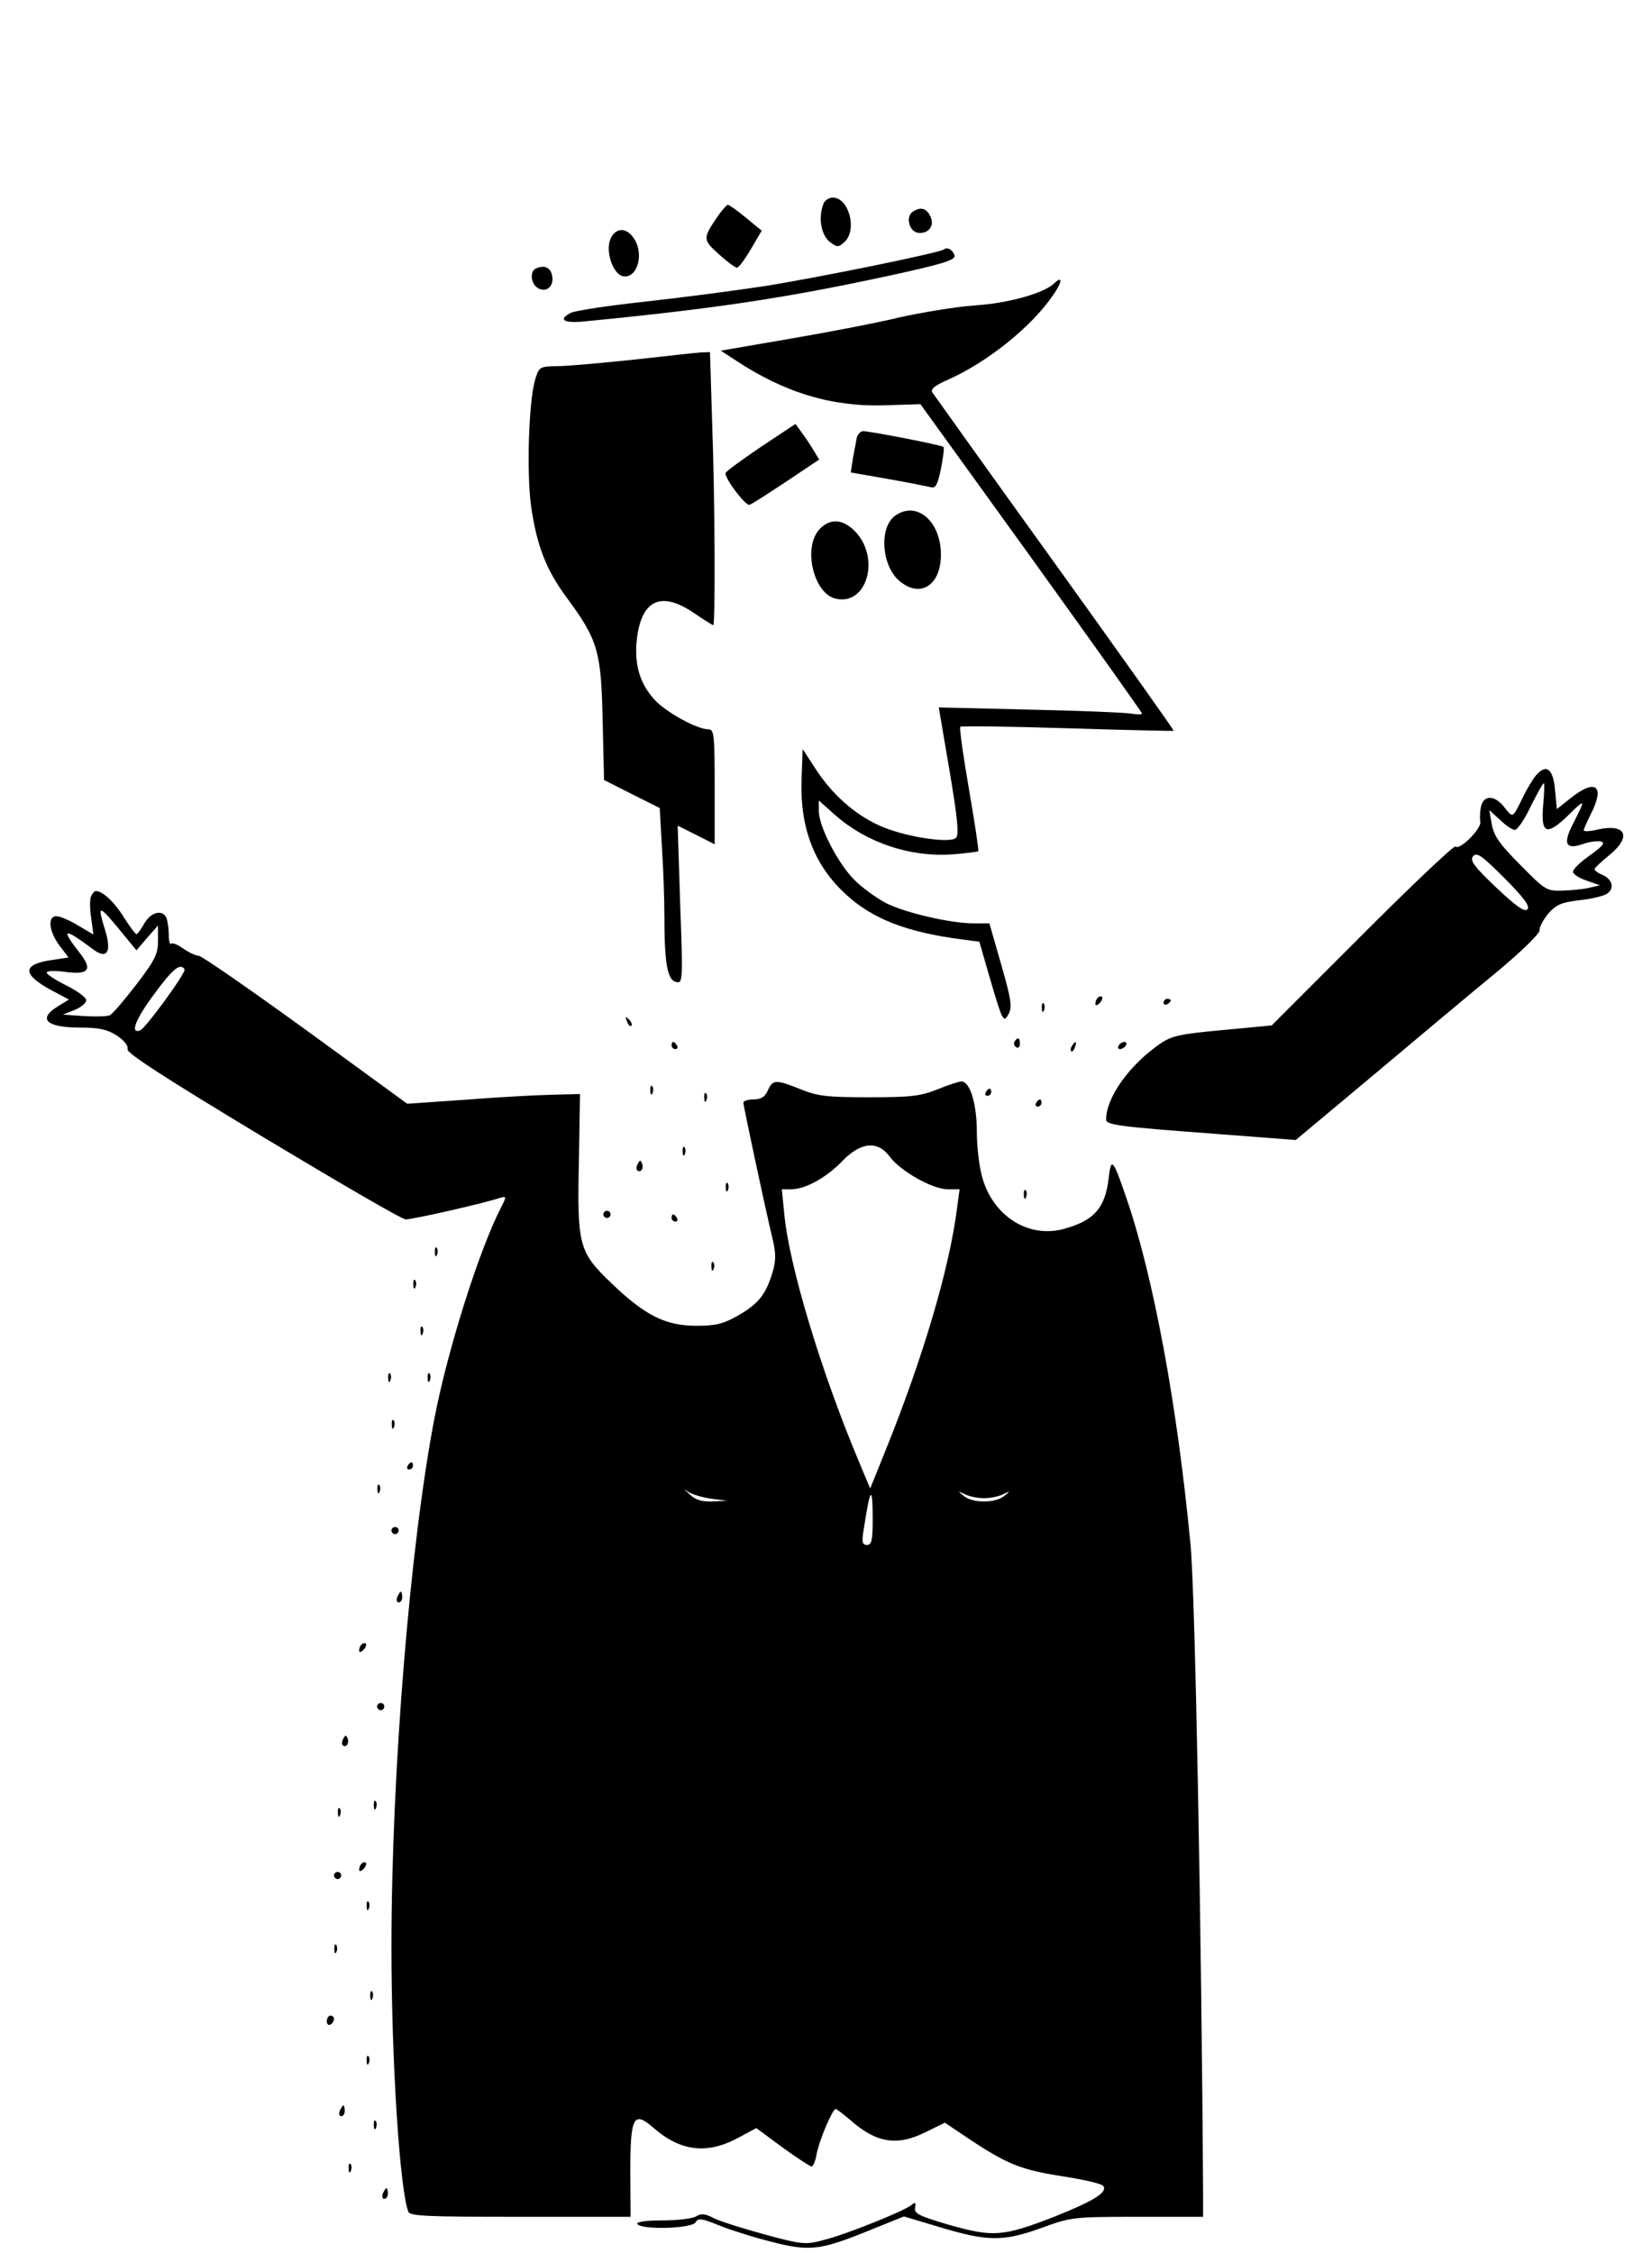 <?xml version="1.0" standalone="no"?>
<!DOCTYPE svg PUBLIC "-//W3C//DTD SVG 20010904//EN"
 "http://www.w3.org/TR/2001/REC-SVG-20010904/DTD/svg10.dtd">
<svg version="1.0" xmlns="http://www.w3.org/2000/svg"
 width="460pt" height="627pt" viewBox="0 0 460 627"
 preserveAspectRatio="xMidYMid meet">

<g transform="translate(0,627) scale(0.1,-0.1)"
fill="#000000" stroke="none">
<path d="M2293 5703 c-15 -38 -7 -85 16 -105 22 -17 25 -17 42 -2 37 33 13
124 -32 124 -11 0 -23 -8 -26 -17z"/>
<path d="M2002 5673 c-46 -67 -46 -69 -1 -110 23 -21 46 -38 51 -38 5 0 22 23
39 52 l30 51 -44 36 c-24 20 -47 36 -50 36 -3 0 -14 -12 -25 -27z"/>
<path d="M2542 5681 c-21 -13 -11 -55 14 -59 30 -4 48 21 34 47 -11 22 -27 26
-48 12z"/>
<path d="M1699 5603 c-13 -35 8 -96 36 -102 40 -7 60 64 29 107 -21 31 -52 28
-65 -5z"/>
<path d="M2629 5576 c-9 -9 -348 -78 -498 -102 -86 -13 -238 -33 -339 -44
-101 -11 -193 -25 -203 -31 -35 -18 -20 -29 34 -24 361 35 562 65 845 126 153
33 192 45 190 57 -3 15 -20 26 -29 18z"/>
<path d="M1493 5523 c-17 -6 -16 -38 1 -52 22 -18 48 -2 44 28 -3 25 -20 35
-45 24z"/>
<path d="M2935 5481 c-28 -27 -127 -55 -220 -61 -55 -4 -151 -20 -213 -34 -62
-15 -198 -41 -303 -59 l-192 -33 40 -26 c137 -91 270 -131 417 -126 l99 3 309
-428 c169 -235 308 -430 308 -433 0 -3 -15 -3 -32 0 -18 3 -146 8 -283 11
l-251 6 30 -176 c22 -131 27 -178 18 -187 -17 -17 -149 4 -215 35 -68 31 -130
86 -176 157 l-36 55 -3 -83 c-5 -136 35 -240 123 -321 75 -69 170 -106 326
-126 l46 -6 28 -97 c37 -126 39 -131 54 -103 10 18 6 42 -21 136 l-33 115 -43
0 c-65 0 -190 29 -244 56 -27 14 -67 43 -89 65 -46 46 -99 149 -99 192 l0 29
46 -41 c88 -77 208 -117 325 -109 39 3 71 7 73 9 2 2 -10 80 -26 173 -16 92
-27 171 -24 173 3 3 137 1 298 -4 161 -5 294 -8 296 -7 2 1 -147 210 -330 465
-184 255 -337 470 -342 477 -5 9 7 19 41 34 110 48 234 147 295 236 26 37 28
57 3 33z"/>
<path d="M1765 5269 c-88 -9 -183 -18 -212 -18 -51 -1 -52 -2 -63 -38 -18 -62
-24 -261 -11 -353 16 -110 42 -176 98 -252 88 -119 97 -150 101 -341 l4 -168
77 -39 78 -39 6 -107 c4 -59 7 -146 7 -194 0 -129 8 -177 32 -183 19 -5 20 -1
12 215 l-7 220 52 -26 51 -26 0 160 c0 146 -2 160 -17 160 -32 0 -117 47 -149
81 -42 45 -58 98 -51 167 12 111 66 138 156 78 29 -20 55 -36 57 -36 6 0 5
346 -3 563 l-6 197 -26 -1 c-14 -1 -98 -10 -186 -20z"/>
<path d="M2117 5025 c-53 -36 -97 -68 -97 -72 0 -18 57 -92 67 -88 7 2 53 32
103 65 l91 61 -17 28 c-9 15 -24 37 -33 49 l-16 22 -98 -65z"/>
<path d="M2386 5053 c-2 -10 -7 -36 -11 -58 l-6 -40 103 -18 c57 -10 111 -21
120 -23 13 -4 19 7 28 51 6 31 10 59 7 61 -4 5 -204 44 -224 44 -6 0 -14 -8
-17 -17z"/>
<path d="M2493 4835 c-47 -33 -38 -144 14 -184 57 -46 113 -9 113 75 0 93 -67
151 -127 109z"/>
<path d="M2282 4797 c-47 -50 -17 -178 44 -193 88 -22 127 114 54 188 -34 34
-69 36 -98 5z"/>
<path d="M4278 4113 c-9 -10 -26 -38 -38 -63 -29 -59 -27 -57 -51 -27 -26 34
-57 35 -65 3 -3 -14 -4 -33 -2 -43 4 -19 -58 -81 -69 -69 -4 4 -121 -107 -260
-246 l-252 -252 -137 -13 c-120 -11 -142 -16 -175 -39 -85 -59 -149 -149 -149
-210 0 -15 36 -20 307 -40 l221 -17 219 183 c120 101 273 229 340 284 71 59
121 108 120 117 -1 8 10 29 24 46 21 24 35 31 83 37 32 3 67 11 78 17 24 13
20 41 -10 54 -12 5 -22 12 -22 16 0 3 18 20 40 38 65 52 48 90 -32 72 -21 -5
-38 -6 -38 -2 0 4 9 24 20 46 40 78 13 99 -56 44 l-39 -31 -5 53 c-5 59 -24
74 -52 42z m19 -84 c-7 -80 9 -87 70 -28 49 48 49 47 13 -24 -29 -56 -20 -73
28 -56 17 6 39 9 49 7 14 -3 7 -12 -29 -38 -27 -19 -48 -39 -48 -46 0 -7 17
-18 38 -25 l37 -13 -30 -7 c-16 -4 -50 -7 -75 -8 -44 -1 -48 2 -117 72 -57 57
-73 80 -79 112 l-7 40 30 -27 c16 -16 35 -28 41 -28 7 0 27 29 44 65 18 36 34
65 37 65 2 0 1 -27 -2 -61z m-44 -290 c-8 -8 -31 8 -87 61 -62 59 -74 75 -64
87 10 12 24 2 87 -61 56 -56 72 -79 64 -87z"/>
<path d="M253 3774 c-3 -8 -3 -35 1 -60 l6 -45 -44 26 c-23 14 -50 25 -59 25
-25 0 -21 -41 8 -81 l26 -34 -47 -7 c-82 -12 -83 -39 -3 -83 l51 -27 -31 -19
c-57 -35 -32 -59 61 -59 54 0 76 -5 103 -22 21 -14 33 -29 30 -38 -3 -11 103
-79 378 -245 210 -126 388 -230 397 -229 28 2 205 42 263 60 17 5 18 4 3 -25
-61 -118 -148 -392 -186 -587 -68 -352 -120 -986 -120 -1474 0 -316 23 -673
47 -736 4 -12 55 -14 312 -14 l307 0 -1 123 c0 155 9 173 63 126 75 -66 148
-76 234 -31 l54 29 73 -54 c40 -29 77 -53 81 -53 4 0 11 16 14 35 7 38 44 125
53 125 3 0 21 -14 41 -31 73 -64 130 -73 210 -33 l53 26 67 -45 c107 -71 145
-86 259 -104 60 -9 111 -21 115 -27 13 -18 -27 -42 -137 -86 -142 -55 -169
-57 -290 -23 -85 25 -100 32 -97 48 3 15 1 17 -10 8 -20 -17 -180 -81 -242
-97 -53 -14 -60 -14 -167 15 -62 17 -126 37 -143 46 -23 12 -34 13 -48 4 -10
-6 -52 -11 -93 -11 -48 0 -74 -4 -70 -10 10 -17 153 -13 162 5 7 12 17 11 68
-10 33 -13 100 -34 149 -46 103 -26 132 -22 276 37 l87 35 104 -31 c130 -39
173 -39 279 -1 82 30 88 31 267 31 l183 0 0 58 c-4 719 -22 1683 -35 1813 -37
389 -103 745 -179 966 -37 108 -42 114 -49 53 -10 -83 -41 -118 -127 -141 -96
-25 -193 35 -224 141 -9 29 -16 88 -16 130 0 78 -19 140 -43 140 -7 0 -37 -10
-67 -22 -47 -19 -74 -22 -190 -22 -116 0 -143 3 -190 22 -70 28 -78 28 -92 -3
-8 -18 -19 -25 -40 -25 -15 0 -28 -4 -28 -9 0 -9 60 -291 81 -378 10 -42 10
-61 0 -95 -19 -61 -38 -86 -95 -119 -42 -24 -63 -29 -117 -29 -85 0 -142 28
-235 117 -93 89 -97 105 -92 344 l3 184 -80 -2 c-44 -1 -152 -7 -241 -14
l-160 -11 -283 206 c-156 113 -290 206 -298 206 -8 0 -27 9 -43 20 -15 11 -30
17 -34 13 -3 -3 -6 8 -6 25 0 16 -3 37 -6 46 -10 26 -44 18 -62 -14 -9 -16
-19 -30 -22 -30 -3 0 -18 20 -34 45 -26 43 -60 75 -79 75 -4 0 -10 -7 -14 -16z
m99 -115 l28 -34 30 35 30 34 0 -42 c0 -37 -8 -54 -61 -123 -34 -44 -67 -83
-74 -85 -7 -3 -39 -4 -71 -2 l-59 4 33 13 c17 7 32 19 32 27 0 8 -25 26 -55
41 -30 15 -55 31 -55 36 0 5 23 6 51 2 67 -9 78 6 40 54 -53 68 -44 70 38 9
38 -29 52 -9 35 49 -25 81 -22 80 58 -18z m162 -87 c5 -8 -109 -165 -124 -170
-28 -10 -14 29 37 98 54 74 75 91 87 72z m1964 -522 c30 -40 119 -90 160 -90
l34 0 -7 -52 c-21 -167 -94 -414 -198 -672 l-44 -109 -33 79 c-105 250 -193
544 -206 684 l-7 70 27 0 c38 0 97 32 142 79 51 53 99 57 132 11z m-500 -951
l47 -6 -42 -2 c-31 -1 -48 5 -65 22 -13 12 -16 15 -5 7 10 -8 39 -17 65 -21z
m762 1 c17 0 41 5 53 11 21 10 21 10 3 -5 -25 -20 -87 -20 -112 0 -18 15 -18
15 3 5 12 -6 36 -11 53 -11z m-310 -60 c0 -57 -3 -70 -16 -70 -13 0 -15 8 -9
43 18 119 25 127 25 27z"/>
<path d="M3057 3493 c-4 -3 -7 -11 -7 -17 0 -6 5 -5 12 2 6 6 9 14 7 17 -3 3
-9 2 -12 -2z"/>
<path d="M3240 3479 c0 -5 5 -7 10 -4 6 3 10 8 10 11 0 2 -4 4 -10 4 -5 0 -10
-5 -10 -11z"/>
<path d="M2901 3464 c0 -11 3 -14 6 -6 3 7 2 16 -1 19 -3 4 -6 -2 -5 -13z"/>
<path d="M1746 3427 c3 -10 9 -15 12 -12 3 3 0 11 -7 18 -10 9 -11 8 -5 -6z"/>
<path d="M2825 3371 c-3 -5 -1 -12 5 -16 5 -3 10 1 10 9 0 18 -6 21 -15 7z"/>
<path d="M1870 3360 c0 -5 5 -10 11 -10 5 0 7 5 4 10 -3 6 -8 10 -11 10 -2 0
-4 -4 -4 -10z"/>
<path d="M2985 3359 c-4 -6 -5 -12 -2 -15 2 -3 7 2 10 11 7 17 1 20 -8 4z"/>
<path d="M3115 3360 c-3 -5 -2 -10 4 -10 5 0 13 5 16 10 3 6 2 10 -4 10 -5 0
-13 -4 -16 -10z"/>
<path d="M1811 3234 c0 -11 3 -14 6 -6 3 7 2 16 -1 19 -3 4 -6 -2 -5 -13z"/>
<path d="M2745 3230 c-3 -5 -1 -10 4 -10 6 0 11 5 11 10 0 6 -2 10 -4 10 -3 0
-8 -4 -11 -10z"/>
<path d="M1961 3214 c0 -11 3 -14 6 -6 3 7 2 16 -1 19 -3 4 -6 -2 -5 -13z"/>
<path d="M2885 3200 c-3 -5 -1 -10 4 -10 6 0 11 5 11 10 0 6 -2 10 -4 10 -3 0
-8 -4 -11 -10z"/>
<path d="M1901 3064 c0 -11 3 -14 6 -6 3 7 2 16 -1 19 -3 4 -6 -2 -5 -13z"/>
<path d="M1776 3031 c-4 -7 -5 -15 -2 -18 9 -9 19 4 14 18 -4 11 -6 11 -12 0z"/>
<path d="M2021 2964 c0 -11 3 -14 6 -6 3 7 2 16 -1 19 -3 4 -6 -2 -5 -13z"/>
<path d="M2851 2944 c0 -11 3 -14 6 -6 3 7 2 16 -1 19 -3 4 -6 -2 -5 -13z"/>
<path d="M1680 2890 c0 -5 5 -10 10 -10 6 0 10 5 10 10 0 6 -4 10 -10 10 -5 0
-10 -4 -10 -10z"/>
<path d="M1870 2880 c0 -5 5 -10 11 -10 5 0 7 5 4 10 -3 6 -8 10 -11 10 -2 0
-4 -4 -4 -10z"/>
<path d="M1211 2784 c0 -11 3 -14 6 -6 3 7 2 16 -1 19 -3 4 -6 -2 -5 -13z"/>
<path d="M1981 2744 c0 -11 3 -14 6 -6 3 7 2 16 -1 19 -3 4 -6 -2 -5 -13z"/>
<path d="M1151 2694 c0 -11 3 -14 6 -6 3 7 2 16 -1 19 -3 4 -6 -2 -5 -13z"/>
<path d="M1171 2564 c0 -11 3 -14 6 -6 3 7 2 16 -1 19 -3 4 -6 -2 -5 -13z"/>
<path d="M1081 2434 c0 -11 3 -14 6 -6 3 7 2 16 -1 19 -3 4 -6 -2 -5 -13z"/>
<path d="M1191 2434 c0 -11 3 -14 6 -6 3 7 2 16 -1 19 -3 4 -6 -2 -5 -13z"/>
<path d="M1091 2304 c0 -11 3 -14 6 -6 3 7 2 16 -1 19 -3 4 -6 -2 -5 -13z"/>
<path d="M1135 2190 c-3 -5 -1 -10 4 -10 6 0 11 5 11 10 0 6 -2 10 -4 10 -3 0
-8 -4 -11 -10z"/>
<path d="M1051 2124 c0 -11 3 -14 6 -6 3 7 2 16 -1 19 -3 4 -6 -2 -5 -13z"/>
<path d="M1090 2010 c0 -5 5 -10 10 -10 6 0 10 5 10 10 0 6 -4 10 -10 10 -5 0
-10 -4 -10 -10z"/>
<path d="M1106 1825 c-3 -8 -1 -15 4 -15 6 0 10 7 10 15 0 8 -2 15 -4 15 -2 0
-6 -7 -10 -15z"/>
<path d="M1007 1693 c-4 -3 -7 -11 -7 -17 0 -6 5 -5 12 2 6 6 9 14 7 17 -3 3
-9 2 -12 -2z"/>
<path d="M1050 1520 c0 -5 5 -10 10 -10 6 0 10 5 10 10 0 6 -4 10 -10 10 -5 0
-10 -4 -10 -10z"/>
<path d="M956 1431 c-4 -7 -5 -15 -2 -18 9 -9 19 4 14 18 -4 11 -6 11 -12 0z"/>
<path d="M1041 1244 c0 -11 3 -14 6 -6 3 7 2 16 -1 19 -3 4 -6 -2 -5 -13z"/>
<path d="M941 1224 c0 -11 3 -14 6 -6 3 7 2 16 -1 19 -3 4 -6 -2 -5 -13z"/>
<path d="M1007 1083 c-4 -3 -7 -11 -7 -17 0 -6 5 -5 12 2 6 6 9 14 7 17 -3 3
-9 2 -12 -2z"/>
<path d="M930 1050 c0 -5 5 -10 10 -10 6 0 10 5 10 10 0 6 -4 10 -10 10 -5 0
-10 -4 -10 -10z"/>
<path d="M1021 964 c0 -11 3 -14 6 -6 3 7 2 16 -1 19 -3 4 -6 -2 -5 -13z"/>
<path d="M931 844 c0 -11 3 -14 6 -6 3 7 2 16 -1 19 -3 4 -6 -2 -5 -13z"/>
<path d="M1031 714 c0 -11 3 -14 6 -6 3 7 2 16 -1 19 -3 4 -6 -2 -5 -13z"/>
<path d="M910 644 c0 -8 5 -12 10 -9 6 3 10 10 10 16 0 5 -4 9 -10 9 -5 0 -10
-7 -10 -16z"/>
<path d="M1021 534 c0 -11 3 -14 6 -6 3 7 2 16 -1 19 -3 4 -6 -2 -5 -13z"/>
<path d="M946 395 c-3 -8 -1 -15 4 -15 6 0 10 7 10 15 0 8 -2 15 -4 15 -2 0
-6 -7 -10 -15z"/>
<path d="M1041 354 c0 -11 3 -14 6 -6 3 7 2 16 -1 19 -3 4 -6 -2 -5 -13z"/>
<path d="M971 234 c0 -11 3 -14 6 -6 3 7 2 16 -1 19 -3 4 -6 -2 -5 -13z"/>
<path d="M1066 165 c-3 -8 -1 -15 4 -15 6 0 10 7 10 15 0 8 -2 15 -4 15 -2 0
-6 -7 -10 -15z"/>
</g>
</svg>
